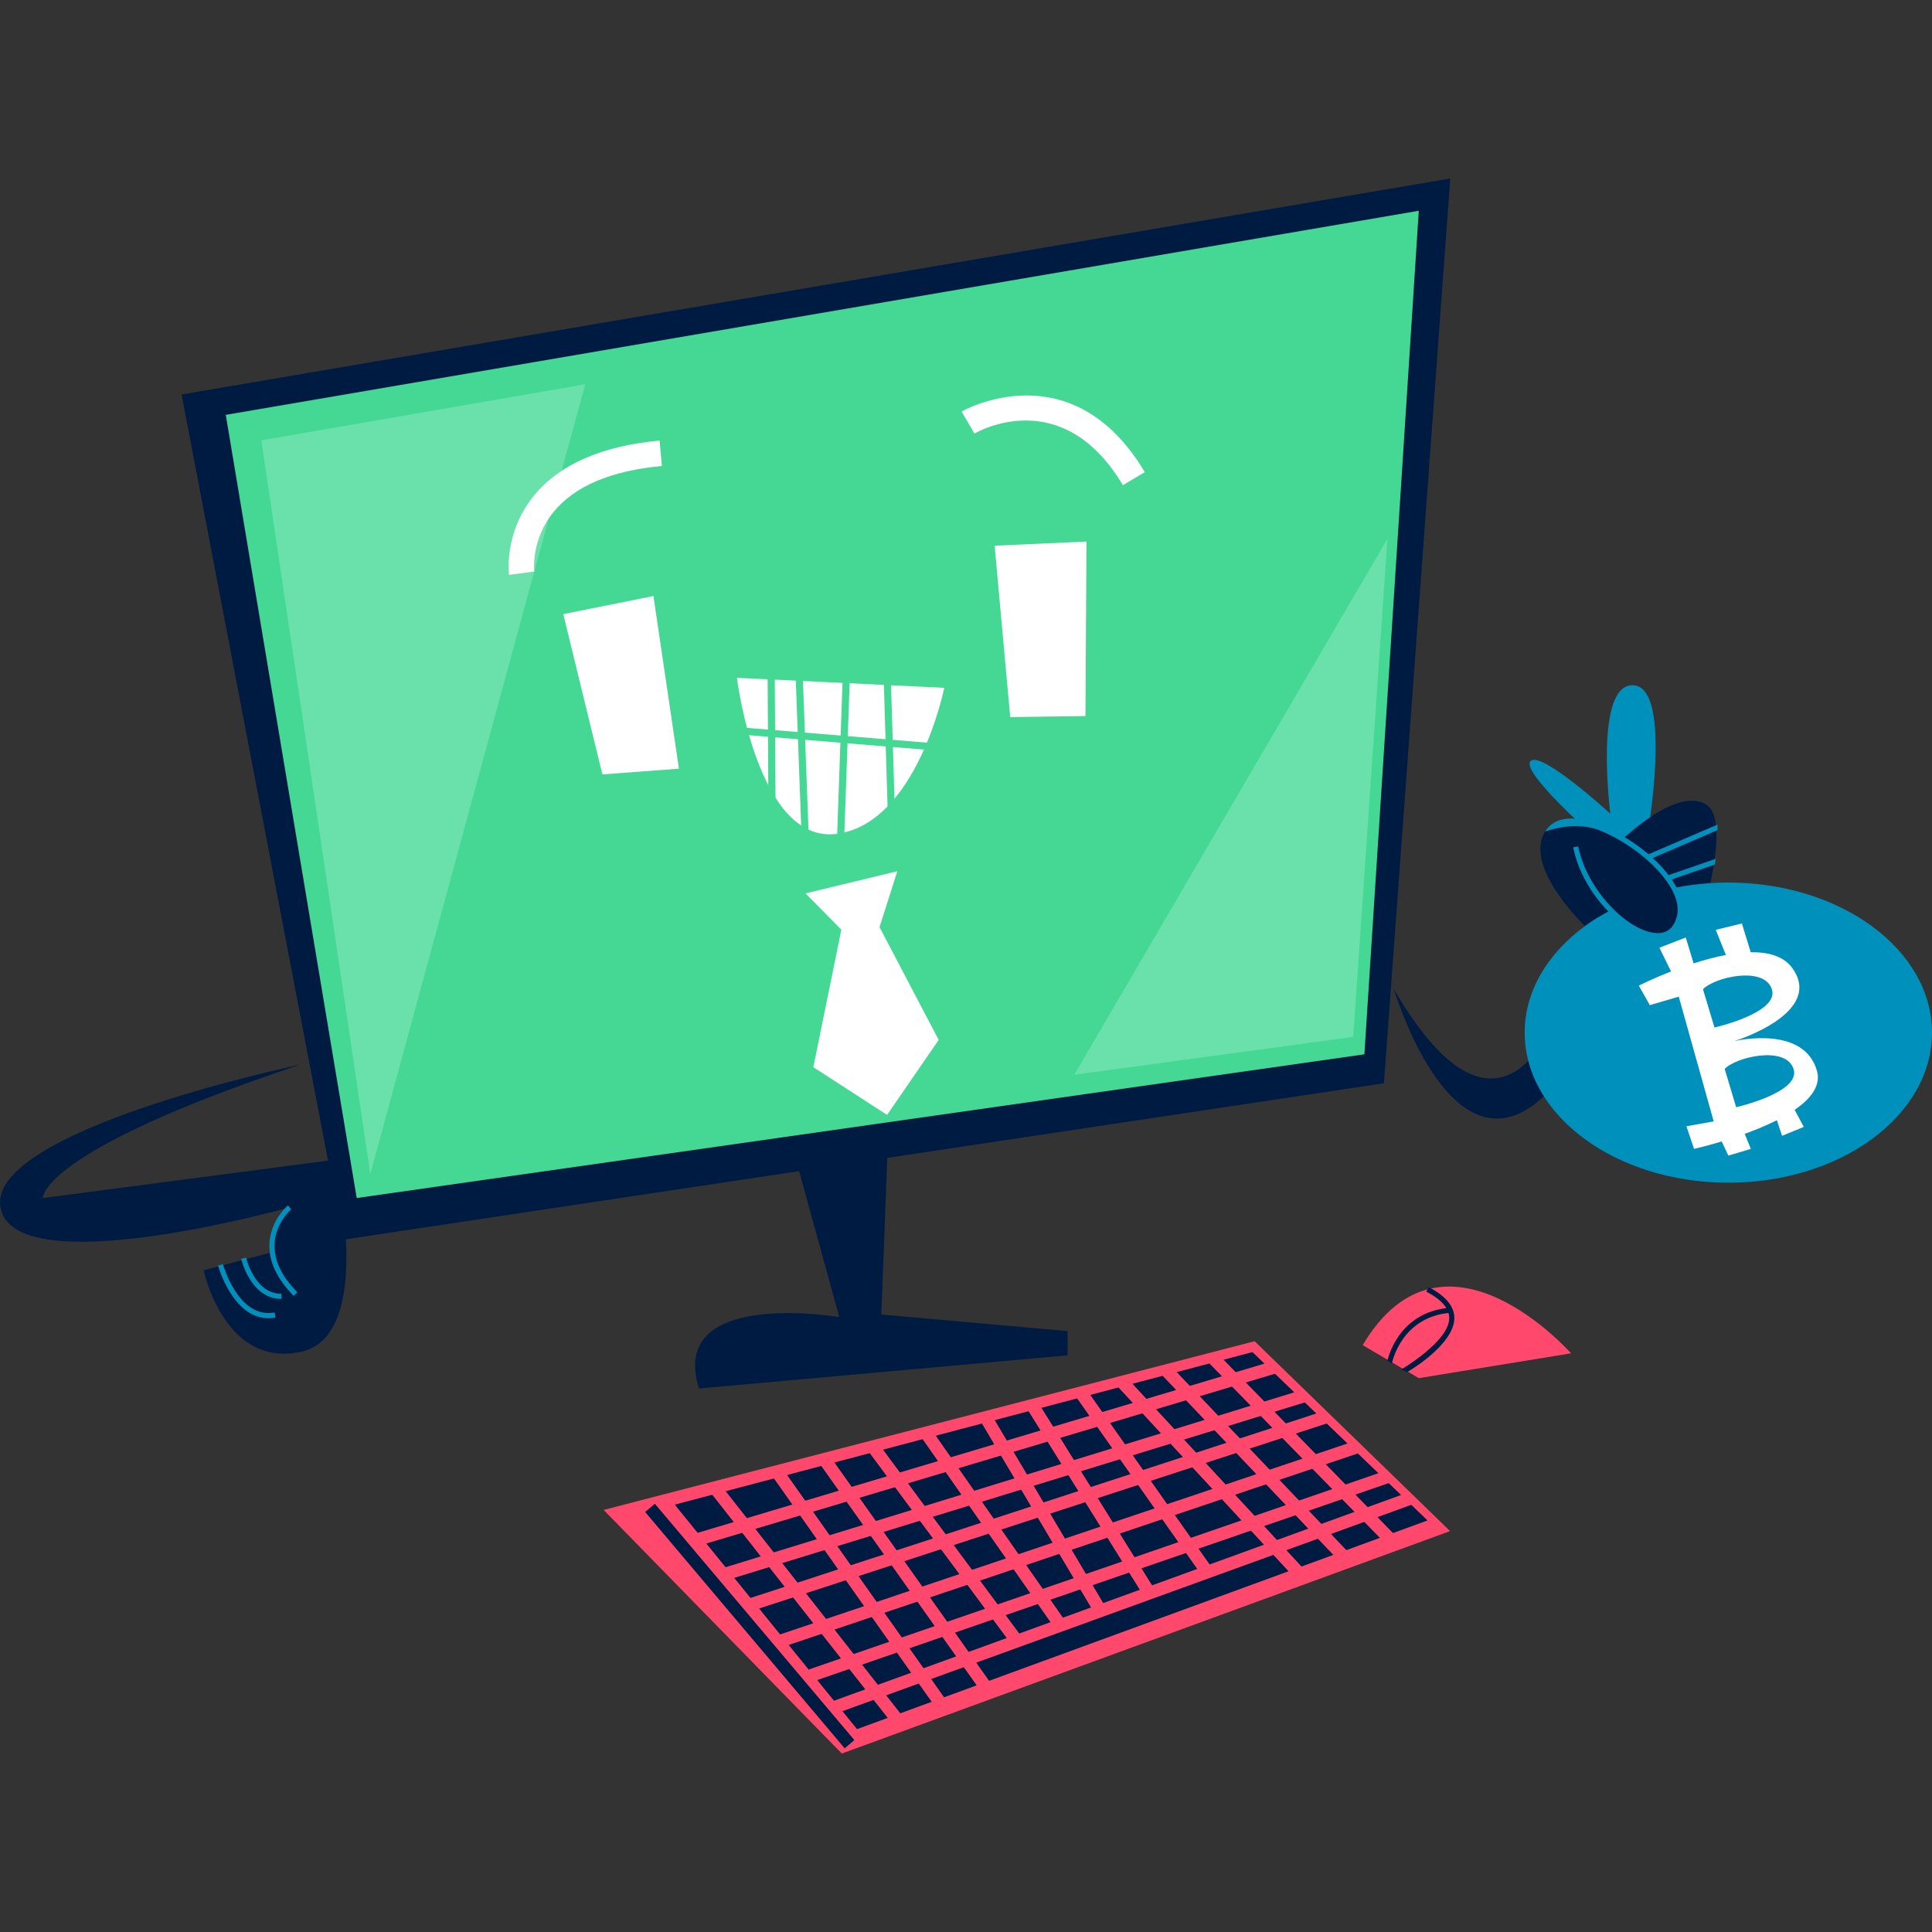 <?xml version="1.0" encoding="UTF-8"?>
<!-- Generator: Adobe Illustrator 25.3.1, SVG Export Plug-In . SVG Version: 6.00 Build 0)  -->
<svg xmlns="http://www.w3.org/2000/svg" xmlns:xlink="http://www.w3.org/1999/xlink" version="1.1" id="Capa_1" x="0px" y="0px" viewBox="0 0 512 512" style="enable-background:new 0 0 512 512;" xml:space="preserve" width="512" height="512">
<rect x="0" y="0" width="512" height="512" fill="#333333" stroke="none"/>
<g>
	<g>
		<polygon style="fill:#FF486B;" points="159.969,400.146 332.481,355.436 384.28,405.755 223.083,464.705   "/>
		
			<rect x="197.084" y="389.914" transform="matrix(0.764 -0.645 0.645 0.764 -231.101 229.908)" style="fill:#001B42;" width="3.37" height="81.982"/>
		<polygon style="fill:#001B42;" points="378.3,402.929 227.118,458.234 178.815,398.745 331.912,358.316   "/>
		
			<rect x="212.245" y="385.596" transform="matrix(0.786 -0.618 0.618 0.786 -217.129 223.235)" style="fill:#FF486B;" width="3.372" height="79.393"/>
		
			<rect x="226.008" y="382.658" transform="matrix(0.817 -0.577 0.577 0.817 -201.078 208.539)" style="fill:#FF486B;" width="3.372" height="76.203"/>
		
			<rect x="344.093" y="349.991" transform="matrix(0.715 -0.699 0.699 0.715 -170.253 351.516)" style="fill:#FF486B;" width="3.372" height="68.943"/>
		
			<rect x="331.579" y="353.402" transform="matrix(0.724 -0.69 0.69 0.724 -175.947 337.373)" style="fill:#FF486B;" width="3.373" height="69.94"/>
		
			<rect x="237.888" y="380.006" transform="matrix(0.816 -0.578 0.578 0.816 -196.761 214.993)" style="fill:#FF486B;" width="3.375" height="73.572"/>
		
			<rect x="319.696" y="357.096" transform="matrix(0.734 -0.679 0.679 0.734 -180.709 322.659)" style="fill:#FF486B;" width="3.374" height="69.666"/>
		
			<rect x="215.348" y="423.356" transform="matrix(0.94 -0.341 0.341 0.94 -127.045 126.644)" style="fill:#FF486B;" width="163.417" height="3.375"/>
		
			<rect x="210.13" y="415.893" transform="matrix(0.946 -0.326 0.326 0.946 -120.055 117.507)" style="fill:#FF486B;" width="162.108" height="3.375"/>
		
			<rect x="201.694" y="407.544" transform="matrix(0.948 -0.319 0.319 0.948 -115.829 111.579)" style="fill:#FF486B;" width="161.73" height="3.373"/>
		
			<rect x="193.744" y="398.902" transform="matrix(0.951 -0.31 0.31 0.951 -110.562 104.678)" style="fill:#FF486B;" width="161.372" height="3.369"/>
		
			<rect x="187.899" y="391.845" transform="matrix(0.956 -0.294 0.294 0.956 -103.866 96.37)" style="fill:#FF486B;" width="161.176" height="3.372"/>
		
			<rect x="180.878" y="383.788" transform="matrix(0.958 -0.286 0.286 0.958 -99.226 90.594)" style="fill:#FF486B;" width="160.186" height="3.372"/>
		
			<rect x="248.876" y="376.803" transform="matrix(0.803 -0.595 0.595 0.803 -194.299 229.596)" style="fill:#FF486B;" width="3.372" height="64.502"/>
		
			<rect x="261.786" y="374.014" transform="matrix(0.82 -0.573 0.573 0.82 -184.827 224.189)" style="fill:#FF486B;" width="3.375" height="62.964"/>
		
			<rect x="274.93" y="371.79" transform="matrix(0.86 -0.51 0.51 0.86 -166.094 197.274)" style="fill:#FF486B;" width="3.372" height="59.331"/>
		
			<rect x="287.316" y="367.413" transform="matrix(0.849 -0.529 0.529 0.849 -166.333 213.05)" style="fill:#FF486B;" width="3.372" height="59.345"/>
		
			<rect x="301.34" y="363.214" transform="matrix(0.818 -0.576 0.576 0.818 -170.846 246.213)" style="fill:#FF486B;" width="3.37" height="58.869"/>
	</g>
	<g>
		<path style="fill:#FF486B;" d="M361.126,356.474l14.87,8.747l40.339-6.578C416.334,358.643,382.604,320.327,361.126,356.474z"/>
		<path style="fill:#001B42;" d="M368.869,361.338l-1.183-0.74c0.024-0.129,2.614-12.883,16.537-14.036l0.112,1.346    C371.454,348.978,368.96,360.853,368.869,361.338z"/>
		<path style="fill:#001B42;" d="M372.883,363.628l-1.534-0.708c0.116-0.059,12.669-7.436,12.713-13.585    c0.016-2.574-2.023-4.939-6.072-7.035l0.623-1.2c4.532,2.349,6.825,5.122,6.801,8.246    C385.363,356.318,373.382,363.376,372.883,363.628z"/>
	</g>
	<g>
		<g>
			<path style="fill:#001B42;" d="M79.667,358.269c-20.28,4.287-25.688-21.631-25.688-21.631l18.199-4.787     c-0.906-6.976,4.137-11.521,4.531-11.872c-1.488,0.408-73.026,20.28-76.595-0.014c-3.543-20.199,77.027-37.329,79.501-37.845     c-69.578,23.201-68.225,35.371-68.225,35.371l77.285-10.14C88.674,307.351,99.95,353.999,79.667,358.269z"/>
			<path style="fill:#0090BC;" d="M77.832,343.425c-4.482-4.557-6.645-9.219-6.43-13.846c0.288-6.178,4.707-9.971,4.896-10.129     l0.875,1.033c-0.043,0.037-4.166,3.594-4.418,9.175c-0.193,4.234,1.837,8.547,6.041,12.82L77.832,343.425z"/>
			<path style="fill:#0090BC;" d="M71.119,349.334c-9.466,0-13.297-13.814-13.337-13.963l1.305-0.351     c0.041,0.146,4.049,14.579,13.679,12.807l0.247,1.327C72.358,349.278,71.729,349.334,71.119,349.334z"/>
			<path style="fill:#0090BC;" d="M74.592,344.229c-8.218,0-10.659-10.535-10.686-10.64l1.322-0.295     c0.02,0.096,2.232,9.584,9.364,9.584V344.229z"/>
		</g>
		<g>
			<path style="fill:#001B42;" d="M209.579,302.39l12.842,46.647c0,0-45.634-7.775-37.183,18.927l97.69-8.788v-6.423l-49.367-4.392     l2.043-53.747L209.579,302.39z"/>
			<polygon style="fill:#001B42;" points="366.757,287.066 90.933,328.529 48.115,104.534 384.336,47.295    "/>
			<polygon style="fill:#45D895;" points="361.576,279.404 94.537,317.488 59.835,109.943 375.995,55.859    "/>
			<g>
				<path style="fill:#FFFFFF;" d="M195.289,179.633l54.942,2.651c0,0-7.139,35.645-28.296,38.677      C200.777,223.994,195.289,179.633,195.289,179.633z"/>
				
					<rect x="203.464" y="172.522" transform="matrix(1 -0.006 0.006 1 -1.114 1.17)" style="fill:#45D895;" width="1.898" height="46.542"/>
				
					<rect x="211.364" y="161.213" transform="matrix(0.999 -0.037 0.037 0.999 -6.934 7.928)" style="fill:#45D895;" width="1.899" height="62.951"/>
				
					<rect x="191.994" y="192.139" transform="matrix(0.035 -0.999 0.999 0.035 23.058 410.057)" style="fill:#45D895;" width="63.746" height="1.899"/>
				
					<rect x="234.636" y="165.591" transform="matrix(1 -0.03 0.03 1 -5.832 7.274)" style="fill:#45D895;" width="1.898" height="58.565"/>
				
					<rect x="223.825" y="158.864" transform="matrix(0.082 -0.997 0.997 0.082 10.846 404.071)" style="fill:#45D895;" width="1.901" height="74.567"/>
			</g>
			<polygon style="fill:#FFFFFF;" points="149.277,162.749 173.163,157.958 179.925,203.709 159.642,205.226    "/>
			<polygon style="fill:#FFFFFF;" points="263.593,144.619 287.931,143.519 287.653,189.765 267.718,190.034    "/>
			<path style="fill:#FFFFFF;" d="M134.904,152.348c-0.059-0.447-1.358-11.028,6.377-20.713c6.744-8.449,18.021-13.453,33.51-14.874     l0.616,6.735c-13.519,1.238-23.195,5.363-28.763,12.256c-5.969,7.39-5.079,15.387-5.035,15.724L134.904,152.348z"/>
			<path style="fill:#FFFFFF;" d="M297.572,128.58c-16.015-26.895-38.385-14.237-39.329-13.685l-3.412-5.837     c0.292-0.169,29.147-16.522,48.552,16.064L297.572,128.58z"/>
			<polygon style="fill:#FFFFFF;" points="233.084,245.705 237.792,230.891 213.471,236.758 222.961,246.381 215.542,282.815      235.085,295.465 248.762,275.585    "/>
			<polygon style="opacity:0.2;fill:#FFFFFF;" points="155.097,101.831 69.253,116.695 98.145,311.115    "/>
			<polygon style="opacity:0.2;fill:#FFFFFF;" points="284.695,284.814 367.686,142.781 358.621,274.785    "/>
		</g>
		<g>
			<path style="fill:#0090BC;" d="M422.764,221.939c0,0-20.058-17.576-17.126-20.283c2.927-2.702,21.113,13.973,21.113,13.973     s-4.439-34.703,6.152-34.027c10.589,0.676,3.603,40.337,3.603,40.337l-11.04,9.689L422.764,221.939z"/>
			<g>
				<path style="fill:#001B42;" d="M426.752,225.543c0,0,16.516-17.577,25.304-12.392c8.791,5.182-5.631,44.166-5.631,44.166      L426.752,225.543z"/>
				<polygon style="fill:#0090BC;" points="436.307,228.106 435.775,226.862 455.163,218.526 455.163,219.999     "/>
				<polygon style="fill:#0090BC;" points="442.182,233.354 441.74,232.076 454.675,227.61 454.483,229.104     "/>
			</g>
			<path style="fill:#001B42;" d="M369.355,262.05c0,0,19.603,66.027,50.026,15.099l-7.887-6.084     C411.493,271.065,396.848,309.599,369.355,262.05z"/>
			<g>
				<path style="fill:#0090BC;" d="M458.029,233.884c-13.094,0-25.093,3.438-34.44,9.155l-3.628-5.269v7.527l0.112,0.098      c-9.884,7.21-16.015,17.206-16.015,28.264c0,21.965,24.165,39.771,53.972,39.771S512,295.623,512,273.658      C512,251.688,487.835,233.884,458.029,233.884z"/>
				<path style="fill:#FFFFFF;" d="M481.504,283.754c-3.381-11.842-20.568-8.151-21.889-7.853      c1.51-0.475,23.526-7.669,15.466-19.214c-2.282-3.272-6.383-4.405-11.125-4.335l-2.337-7.624l-6.927,1.693l2.683,6.656      c-2.882,0.547-5.804,1.341-8.555,2.232l-2.071-6.86l-6.986,2.702l3.077,6.302c-5.011,1.963-8.539,3.749-8.539,3.749l2.922,5.178      l7.665-2.256l9.259,33.056l-7.228,1.295l2.028,5.993c0,0,3.07-0.69,7.324-1.971l1.759,3.752l5.958-1.781l-1.619-3.986      c2.836-1.026,5.79-2.24,8.52-3.617l1.381,4.144l5.748-2.364l-2.415-4.526C479.895,291.175,482.627,287.687,481.504,283.754z       M475.31,283.281c2.027,6.248-15.211,10.143-15.211,10.143l-3.042-10.143C460.099,280.065,473.283,277.037,475.31,283.281z       M451.31,262.164c3.046-3.221,16.225-6.261,18.252,0c2.031,6.244-15.206,10.14-15.206,10.14L451.31,262.164z"/>
			</g>
			<g>
				<path style="fill:#001B42;" d="M445.067,242.891c-1.975,8.195-10.939,5.585-18.186-1.703c-2.449,1.256-4.744,2.678-6.867,4.234      c-5.181-5.261-15.346-17.187-10.546-25.057c5.164-8.49,27.856,3.26,34.181,14.967      C445.04,237.929,445.636,240.527,445.067,242.891z"/>
				<path style="fill:#0090BC;" d="M439.296,248.634c-0.059,0-0.116,0-0.175-0.002c-7.887-0.166-19.684-11.31-22.203-24.083      l1.328-0.26c2.362,11.985,13.657,22.843,20.906,22.992c2.762,0.076,4.526-1.472,5.264-4.542      c1.789-7.4-9.229-18.032-20.273-22.598c-6.876-2.842-14.674,0.225-14.674,0.225c2.362-3.876,7.529-4.641,15.187-1.474      c11.575,4.78,23.072,15.881,21.075,24.162C444.86,246.662,442.579,248.634,439.296,248.634z"/>
			</g>
		</g>
	</g>
</g>















</svg>

